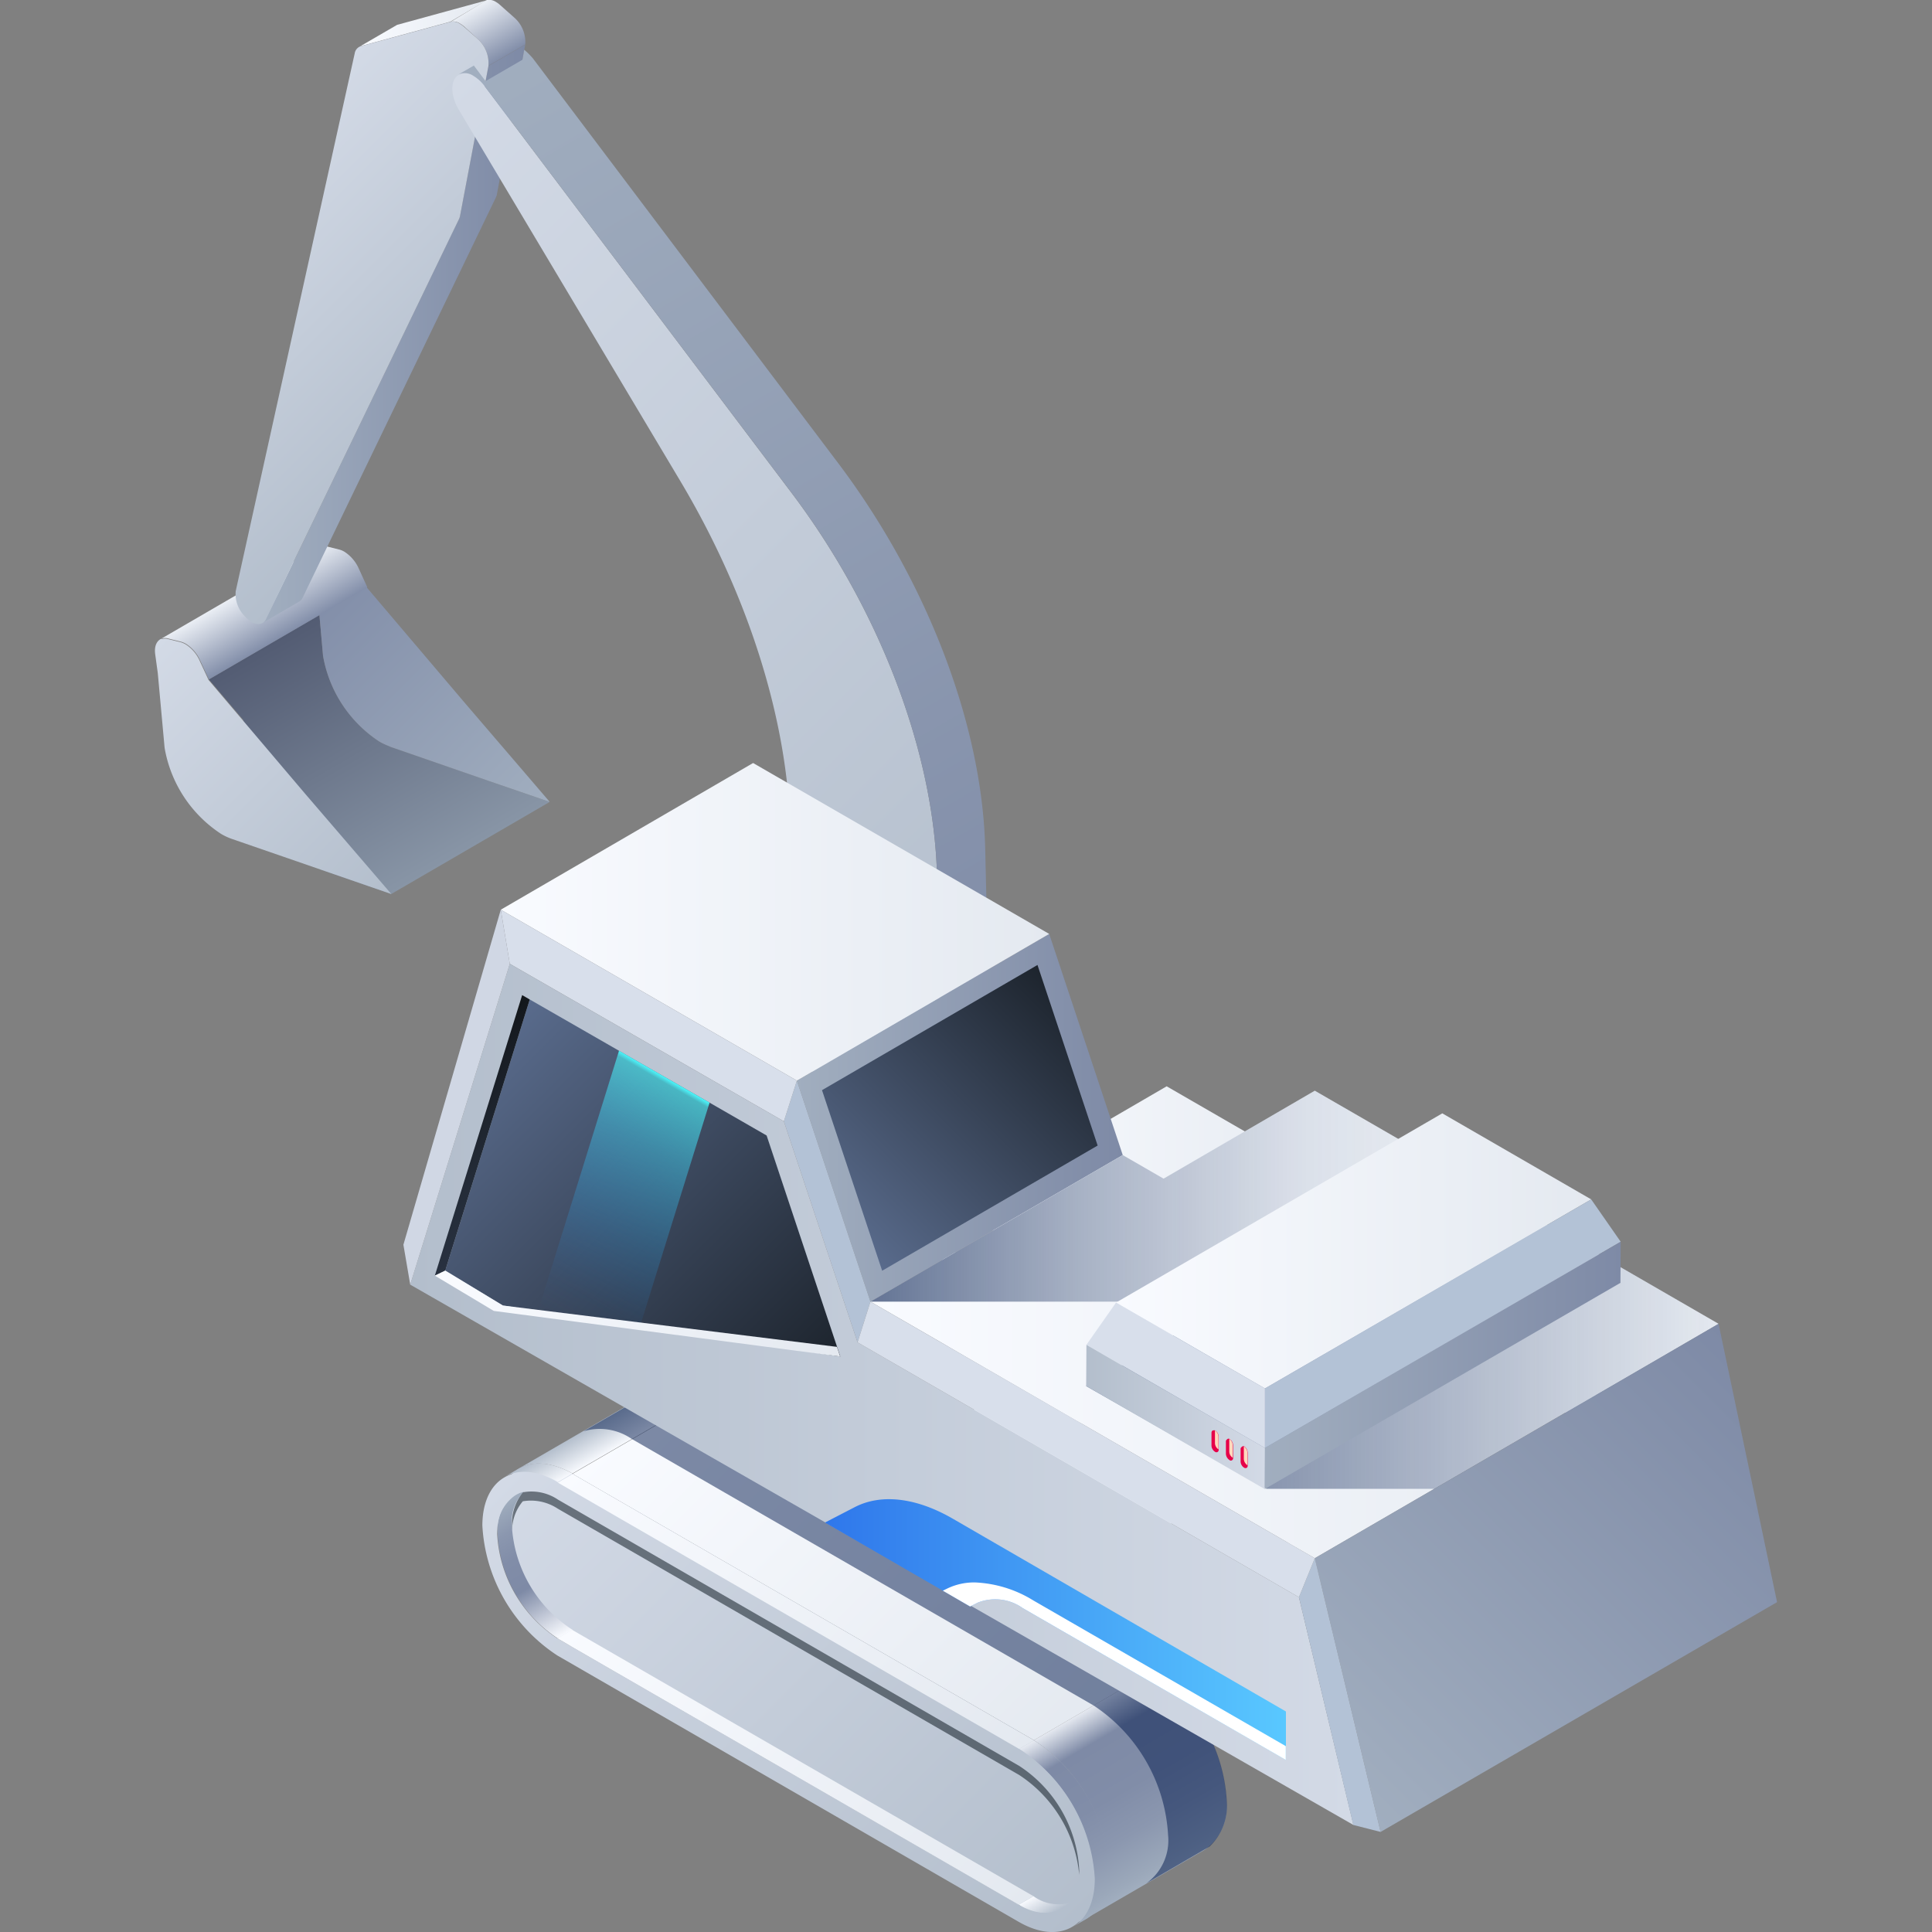 <svg xmlns="http://www.w3.org/2000/svg" xmlns:xlink="http://www.w3.org/1999/xlink" viewBox="0 0 150 150"><rect x="0" y="0" width="150" height="150" fill="#808080" stroke="none"/><defs><style>.cls-1,.cls-2{fill:none;}.cls-2{stroke:#fff;stroke-miterlimit:10;stroke-width:0.1px;}.cls-3{opacity:0;}.cls-4{fill:#000714;}.cls-5{opacity:0.1;fill:url(#新建图案);}.cls-6{isolation:isolate;}.cls-7{fill:url(#未命名的渐变_88);}.cls-8{fill:url(#未命名的渐变_86);}.cls-9{fill:url(#未命名的渐变_95);}.cls-10{fill:url(#未命名的渐变_19);}.cls-11{fill:url(#未命名的渐变_101);}.cls-12{fill:url(#未命名的渐变_88-2);}.cls-13{fill:url(#未命名的渐变_98);}.cls-14{fill:url(#未命名的渐变_95-2);}.cls-15{fill:url(#未命名的渐变_19-2);}.cls-16{fill:url(#未命名的渐变_86-2);}.cls-17{fill:url(#未命名的渐变_86-3);}.cls-18,.cls-20{opacity:0.5;}.cls-18,.cls-20,.cls-61,.cls-62{mix-blend-mode:multiply;}.cls-19{fill:#000b14;}.cls-20{fill:#00194d;}.cls-21{fill:url(#未命名的渐变_88-3);}.cls-22{fill:url(#未命名的渐变_86-4);}.cls-23{fill:url(#未命名的渐变_95-3);}.cls-24{fill:url(#未命名的渐变_19-3);}.cls-25{fill:url(#未命名的渐变_101-2);}.cls-26{fill:url(#未命名的渐变_88-4);}.cls-27{fill:url(#未命名的渐变_98-2);}.cls-28{fill:url(#未命名的渐变_95-4);}.cls-29{fill:url(#未命名的渐变_19-4);}.cls-30{fill:url(#未命名的渐变_86-5);}.cls-31{fill:url(#未命名的渐变_86-6);}.cls-32{fill:#000e1b;}.cls-33{fill:url(#未命名的渐变_86-7);}.cls-34{fill:url(#未命名的渐变_197);}.cls-35{fill:url(#未命名的渐变_19-5);}.cls-36{fill:url(#未命名的渐变_177);}.cls-37{fill:url(#未命名的渐变_166);}.cls-38{fill:url(#未命名的渐变_2);}.cls-39{fill:url(#未命名的渐变_47);}.cls-40{fill:url(#未命名的渐变_166-2);}.cls-41{fill:url(#未命名的渐变_19-6);}.cls-42{fill:url(#未命名的渐变_19-7);}.cls-43{fill:url(#未命名的渐变_170);}.cls-44{fill:url(#未命名的渐变_2-2);}.cls-45{fill:#898989;}.cls-46{fill:url(#未命名的渐变_47-2);}.cls-47{fill:url(#未命名的渐变_588);}.cls-48{fill:url(#未命名的渐变_2-3);}.cls-49{fill:#b3c2d6;}.cls-50{fill:#d8dfeb;}.cls-51{fill:url(#未命名的渐变_2-4);}.cls-52{fill:url(#未命名的渐变_177-2);}.cls-53{fill:url(#未命名的渐变_19-8);}.cls-54{fill:url(#未命名的渐变_587);}.cls-55{fill:url(#未命名的渐变_204);}.cls-56{fill:url(#未命名的渐变_2050);}.cls-57{fill:url(#未命名的渐变_2-5);}.cls-58{fill:#d0d7e4;}.cls-59{fill:url(#未命名的渐变_17283);}.cls-60{fill:#fff;}.cls-61{fill:url(#未命名的渐变_199);}.cls-62{fill:url(#未命名的渐变_174);}.cls-63{fill:url(#未命名的渐变_2-6);}.cls-64{fill:url(#未命名的渐变_47-3);}.cls-65{fill:url(#未命名的渐变_19-9);}.cls-66{fill:#e60049;}.cls-67{fill:#ffd8bd;}.cls-68{opacity:0.2;}</style><pattern id="新建图案" data-name="新建图案" width="18.57" height="32.16" patternTransform="translate(2025.24 1170.92)" patternUnits="userSpaceOnUse" viewBox="0 0 18.57 32.16"><rect class="cls-1" width="18.57" height="32.16"/><polyline class="cls-2" points="18.57 21.44 18.57 32.16 18.57 42.88"/><polyline class="cls-2" points="9.29 26.8 18.57 32.16 27.85 37.51 27.85 37.52"/><polyline class="cls-2" points="9.29 37.52 9.29 37.51 18.57 32.16 27.85 26.8"/><polygon class="cls-2" points="27.85 37.52 27.85 26.8 18.57 21.44 9.28 26.8 9.28 37.52 18.57 42.88 27.85 37.52"/><polyline class="cls-2" points="0 21.44 0 32.16 0 42.88"/><polyline class="cls-2" points="-9.28 26.8 0 32.16 9.28 37.51 9.28 37.52"/><polyline class="cls-2" points="-9.28 37.52 -9.28 37.51 0 32.16 9.28 26.8"/><polygon class="cls-2" points="9.28 37.52 9.28 26.8 0 21.44 -9.29 26.8 -9.29 37.52 0 42.88 9.28 37.52"/><polyline class="cls-2" points="18.57 10.72 27.85 16.08 37.13 21.43 37.13 21.44"/><polyline class="cls-2" points="18.57 21.44 18.57 21.43 27.85 16.08 37.13 10.72"/><polygon class="cls-2" points="37.14 21.44 37.14 10.72 27.85 5.36 18.57 10.72 18.57 21.44 27.85 26.8 37.14 21.44"/><polyline class="cls-2" points="9.29 5.36 9.29 16.08 9.29 26.8"/><polyline class="cls-2" points="0.01 10.72 9.29 16.08 18.57 21.43 18.57 21.44"/><polyline class="cls-2" points="0.01 21.44 0.01 21.43 9.29 16.08 18.57 10.72"/><polygon class="cls-2" points="18.57 21.44 18.57 10.72 9.28 5.36 0 10.72 0 21.44 9.28 26.8 18.57 21.44"/><polyline class="cls-2" points="-18.56 10.72 -9.28 16.08 0 21.43 0 21.44"/><polyline class="cls-2" points="-18.56 21.44 -18.56 21.43 -9.28 16.08 0 10.72"/><polygon class="cls-2" points="0 21.44 0 10.72 -9.29 5.36 -18.57 10.72 -18.57 21.44 -9.29 26.8 0 21.44"/><polyline class="cls-2" points="18.57 -10.72 18.57 0 18.57 10.72"/><polyline class="cls-2" points="9.29 -5.36 18.57 0 27.85 5.35 27.85 5.36"/><polyline class="cls-2" points="9.29 5.36 9.29 5.35 18.57 0 27.85 -5.36"/><polygon class="cls-2" points="27.85 5.36 27.85 -5.36 18.57 -10.72 9.28 -5.36 9.28 5.36 18.57 10.72 27.85 5.36"/><polyline class="cls-2" points="0 -10.72 0 0 0 10.72"/><polyline class="cls-2" points="-9.28 -5.36 0 0 9.28 5.35 9.28 5.36"/><polyline class="cls-2" points="-9.28 5.36 -9.28 5.35 0 0 9.28 -5.36"/><polygon class="cls-2" points="9.28 5.36 9.28 -5.36 0 -10.72 -9.29 -5.36 -9.29 5.36 0 10.72 9.28 5.36"/></pattern><linearGradient id="未命名的渐变_88" x1="47.56" y1="112.64" x2="46.34" y2="110.51" gradientUnits="userSpaceOnUse"><stop offset="0" stop-color="#f8fafe"/><stop offset="1" stop-color="#b3becc"/></linearGradient><linearGradient id="未命名的渐变_86" x1="82.01" y1="137.19" x2="51.85" y2="107.03" gradientUnits="userSpaceOnUse"><stop offset="0" stop-color="#e4e9f0"/><stop offset="1" stop-color="#f9fbff"/></linearGradient><linearGradient id="未命名的渐变_95" x1="91.01" y1="145.1" x2="83.98" y2="132.93" gradientUnits="userSpaceOnUse"><stop offset="0" stop-color="#a1aebf"/><stop offset="0.06" stop-color="#9ba8ba"/><stop offset="0.28" stop-color="#8b97af"/><stop offset="0.51" stop-color="#818da8"/><stop offset="0.82" stop-color="#7e8aa6"/><stop offset="1" stop-color="#e6eaf1"/></linearGradient><linearGradient id="未命名的渐变_19" x1="82.15" y1="151.29" x2="42.53" y2="111.67" gradientUnits="userSpaceOnUse"><stop offset="0" stop-color="#b3becc"/><stop offset="1" stop-color="#d3dae6"/></linearGradient><linearGradient id="未命名的渐变_101" x1="44.52" y1="126.48" x2="38.89" y2="116.72" gradientUnits="userSpaceOnUse"><stop offset="0" stop-color="#f8fafe"/><stop offset="0.4" stop-color="#7e8aa6"/><stop offset="0.62" stop-color="#818da8"/><stop offset="0.8" stop-color="#8b97af"/><stop offset="0.95" stop-color="#9ba8ba"/><stop offset="1" stop-color="#a1aebf"/></linearGradient><linearGradient id="未命名的渐变_88-2" x1="42.41" y1="115.63" x2="41.2" y2="113.53" xlink:href="#未命名的渐变_88"/><linearGradient id="未命名的渐变_98" x1="81.82" y1="148.56" x2="80.84" y2="146.87" gradientUnits="userSpaceOnUse"><stop offset="0" stop-color="#b3becc"/><stop offset="1" stop-color="#f8fafe"/></linearGradient><linearGradient id="未命名的渐变_95-2" x1="85.86" y1="148.09" x2="78.85" y2="135.94" xlink:href="#未命名的渐变_95"/><linearGradient id="未命名的渐变_19-2" x1="81.01" y1="151.97" x2="41.39" y2="112.34" xlink:href="#未命名的渐变_19"/><linearGradient id="未命名的渐变_86-2" x1="76" y1="151.46" x2="47.51" y2="122.97" xlink:href="#未命名的渐变_86"/><linearGradient id="未命名的渐变_86-3" x1="76.03" y1="139.36" x2="47.55" y2="110.87" xlink:href="#未命名的渐变_86"/><linearGradient id="未命名的渐变_88-3" x1="83.3" y1="91.86" x2="82.07" y2="89.74" xlink:href="#未命名的渐变_88"/><linearGradient id="未命名的渐变_86-4" x1="117.75" y1="116.42" x2="87.58" y2="86.26" xlink:href="#未命名的渐变_86"/><linearGradient id="未命名的渐变_95-3" x1="126.75" y1="124.33" x2="119.72" y2="112.15" xlink:href="#未命名的渐变_95"/><linearGradient id="未命名的渐变_19-3" x1="117.88" y1="130.52" x2="78.26" y2="90.9" xlink:href="#未命名的渐变_19"/><linearGradient id="未命名的渐变_101-2" x1="80.26" y1="105.71" x2="74.62" y2="95.95" xlink:href="#未命名的渐变_101"/><linearGradient id="未命名的渐变_88-4" x1="78.14" y1="94.85" x2="76.93" y2="92.75" xlink:href="#未命名的渐变_88"/><linearGradient id="未命名的渐变_98-2" x1="117.55" y1="127.78" x2="116.58" y2="126.09" xlink:href="#未命名的渐变_98"/><linearGradient id="未命名的渐变_95-4" x1="121.6" y1="127.31" x2="114.58" y2="115.17" xlink:href="#未命名的渐变_95"/><linearGradient id="未命名的渐变_19-4" x1="116.74" y1="131.19" x2="77.12" y2="91.57" xlink:href="#未命名的渐变_19"/><linearGradient id="未命名的渐变_86-5" x1="111.73" y1="130.68" x2="83.24" y2="102.19" xlink:href="#未命名的渐变_86"/><linearGradient id="未命名的渐变_86-6" x1="111.77" y1="118.58" x2="83.28" y2="90.09" xlink:href="#未命名的渐变_86"/><linearGradient id="未命名的渐变_86-7" x1="76.38" y1="122.27" x2="84" y2="109.07" xlink:href="#未命名的渐变_86"/><linearGradient id="未命名的渐变_197" x1="34.06" y1="67.28" x2="23.29" y2="48.63" gradientUnits="userSpaceOnUse"><stop offset="0" stop-color="#8895a6"/><stop offset="1" stop-color="#535c73"/></linearGradient><linearGradient id="未命名的渐变_19-5" x1="29.05" y1="70.73" x2="10.17" y2="51.86" xlink:href="#未命名的渐变_19"/><linearGradient id="未命名的渐变_177" x1="41.36" y1="63.59" x2="22.47" y2="44.7" gradientUnits="userSpaceOnUse"><stop offset="0" stop-color="#a1aebf"/><stop offset="1" stop-color="#7e8aa6"/></linearGradient><linearGradient id="未命名的渐变_166" x1="21.71" y1="49.58" x2="19.39" y2="45.57" gradientUnits="userSpaceOnUse"><stop offset="0" stop-color="#828ea9"/><stop offset="1" stop-color="#ebeff5"/></linearGradient><linearGradient id="未命名的渐变_2" x1="27.97" y1="1.81" x2="37.8" y2="1.81" gradientUnits="userSpaceOnUse"><stop offset="0" stop-color="#f9fbff"/><stop offset="1" stop-color="#e4e9f0"/></linearGradient><linearGradient id="未命名的渐变_47" x1="20.34" y1="25.91" x2="40.78" y2="25.91" xlink:href="#未命名的渐变_177"/><linearGradient id="未命名的渐变_166-2" x1="39.17" y1="4.4" x2="36.93" y2="0.53" xlink:href="#未命名的渐变_166"/><linearGradient id="未命名的渐变_19-6" x1="35.65" y1="33.07" x2="17.02" y2="14.44" xlink:href="#未命名的渐变_19"/><linearGradient id="未命名的渐变_19-7" x1="82.36" y1="77.29" x2="23.21" y2="18.14" xlink:href="#未命名的渐变_19"/><linearGradient id="未命名的渐变_170" x1="80.54" y1="82.83" x2="35.94" y2="5.58" gradientUnits="userSpaceOnUse"><stop offset="0" stop-color="#7e8aa6"/><stop offset="1" stop-color="#a1aebf"/></linearGradient><linearGradient id="未命名的渐变_2-2" x1="74.18" y1="93.73" x2="106.6" y2="93.73" xlink:href="#未命名的渐变_2"/><linearGradient id="未命名的渐变_47-2" x1="61.87" y1="86.79" x2="87.18" y2="86.79" xlink:href="#未命名的渐变_177"/><linearGradient id="未命名的渐变_588" x1="65.57" y1="95.74" x2="83.47" y2="77.84" gradientUnits="userSpaceOnUse"><stop offset="0" stop-color="#596b8c"/><stop offset="1" stop-color="#1d242d"/></linearGradient><linearGradient id="未命名的渐变_2-3" x1="38.88" y1="71.57" x2="81.46" y2="71.57" xlink:href="#未命名的渐变_2"/><linearGradient id="未命名的渐变_2-4" x1="67.58" y1="102.83" x2="133.43" y2="102.83" xlink:href="#未命名的渐变_2"/><linearGradient id="未命名的渐变_177-2" x1="103.83" y1="138.87" x2="136.68" y2="106.03" xlink:href="#未命名的渐变_177"/><linearGradient id="未命名的渐变_19-8" x1="31.85" y1="108.26" x2="105.08" y2="108.26" xlink:href="#未命名的渐变_19"/><linearGradient id="未命名的渐变_587" x1="62.1" y1="108.46" x2="36.18" y2="82.54" gradientUnits="userSpaceOnUse"><stop offset="0" stop-color="#1d242d"/><stop offset="1" stop-color="#596b8c"/></linearGradient><linearGradient id="未命名的渐变_204" x1="42.99" y1="102.47" x2="53.31" y2="84.58" gradientUnits="userSpaceOnUse"><stop offset="0" stop-color="#198cff" stop-opacity="0"/><stop offset="0.14" stop-color="#1e96ff" stop-opacity="0.05"/><stop offset="0.39" stop-color="#2ab0ff" stop-opacity="0.2"/><stop offset="0.74" stop-color="#3ddafe" stop-opacity="0.42"/><stop offset="0.98" stop-color="#4cfafe" stop-opacity="0.6"/><stop offset="1" stop-color="#4cfafe"/></linearGradient><linearGradient id="未命名的渐变_2050" x1="41.17" y1="92.05" x2="33.46" y2="84.33" gradientUnits="userSpaceOnUse"><stop offset="0" stop-color="#283140"/><stop offset="0.34" stop-color="#232b37"/><stop offset="0.9" stop-color="#15191f"/><stop offset="1" stop-color="#12161a"/></linearGradient><linearGradient id="未命名的渐变_2-5" x1="33.76" y1="101.98" x2="65.23" y2="101.98" xlink:href="#未命名的渐变_2"/><linearGradient id="未命名的渐变_17283" x1="64.05" y1="126.54" x2="99.84" y2="126.54" gradientUnits="userSpaceOnUse"><stop offset="0" stop-color="#2f77eb"/><stop offset="1" stop-color="#59c8ff"/></linearGradient><linearGradient id="未命名的渐变_199" x1="84.32" y1="103.57" x2="133.43" y2="103.57" gradientUnits="userSpaceOnUse"><stop offset="0" stop-color="#001a4d" stop-opacity="0.6"/><stop offset="1" stop-color="#001a4d" stop-opacity="0"/></linearGradient><linearGradient id="未命名的渐变_174" x1="67.58" y1="92.87" x2="114.58" y2="92.87" gradientUnits="userSpaceOnUse"><stop offset="0" stop-color="#001a4d" stop-opacity="0.6"/><stop offset="0.35" stop-color="#001a4d" stop-opacity="0.31"/><stop offset="0.72" stop-color="#001a4d" stop-opacity="0.08"/><stop offset="1" stop-color="#001a4d" stop-opacity="0"/></linearGradient><linearGradient id="未命名的渐变_2-6" x1="86.65" y1="97.12" x2="123.54" y2="97.12" xlink:href="#未命名的渐变_2"/><linearGradient id="未命名的渐变_47-3" x1="98.19" y1="106.01" x2="125.83" y2="106.01" xlink:href="#未命名的渐变_177"/><linearGradient id="未命名的渐变_19-9" x1="84.33" y1="110.01" x2="98.21" y2="110.01" xlink:href="#未命名的渐变_19"/></defs><title>挖掘机1</title><g id="图层_2" data-name="图层 2"><g id="图元"><g id="挖掘机1"><g class="cls-3"><rect class="cls-4" width="150" height="150"/><rect id="网格" class="cls-5" width="150" height="150"/></g><g class="cls-6"><g class="cls-6"><path class="cls-7" d="M40.3,114l9.15-5.31c1.06-.62,2.53-.54,4.15.4l-9.15,5.31C42.83,113.5,41.36,113.42,40.3,114Z"/><polygon class="cls-8" points="44.45 114.43 53.6 109.12 89.41 129.79 80.27 135.11 44.45 114.43"/><path class="cls-9" d="M93.53,143.62l-9.15,5.31c1.05-.61,1.7-1.9,1.71-3.74a12.9,12.9,0,0,0-5.82-10.08l9.14-5.32a12.85,12.85,0,0,1,5.82,10.09A4.07,4.07,0,0,1,93.53,143.62Z"/><path class="cls-10" d="M80.27,135.11a12.9,12.9,0,0,1,5.82,10.08c0,3.69-2.65,5.2-5.86,3.34L44.41,127.86a12.91,12.91,0,0,1-5.82-10.09c0-3.69,2.65-5.19,5.86-3.34Z"/></g><g class="cls-6"><path class="cls-11" d="M39.74,118.44a3.3,3.3,0,0,1,1.37-3L40,116.1a3.25,3.25,0,0,0-1.37,3,10.31,10.31,0,0,0,4.67,8.1l1.15-.66A10.31,10.31,0,0,1,39.74,118.44Z"/><path class="cls-12" d="M40.3,114l-1.14.67c1.06-.62,2.53-.54,4.15.4l1.14-.67C42.83,113.51,41.36,113.43,40.3,114Z"/><path class="cls-13" d="M80.24,147.22l-1.15.66a3.33,3.33,0,0,0,3.34.33l1.14-.67A3.29,3.29,0,0,1,80.24,147.22Z"/><path class="cls-14" d="M80.27,135.12l-1.14.67A12.85,12.85,0,0,1,85,145.86c0,1.84-.66,3.13-1.71,3.74l1.14-.66a4.1,4.1,0,0,0,1.71-3.74A12.89,12.89,0,0,0,80.27,135.12Z"/><path class="cls-15" d="M79.13,135.79,43.31,115.11c-3.21-1.86-5.85-.36-5.86,3.33a12.89,12.89,0,0,0,5.82,10.09l35.82,20.68c3.21,1.85,5.84.35,5.86-3.35A12.85,12.85,0,0,0,79.13,135.79Zm0,12.09L43.27,127.2a10.31,10.31,0,0,1-4.67-8.1c0-3,2.12-4.16,4.7-2.67l35.82,20.68a10.32,10.32,0,0,1,4.68,8.09C83.79,148.17,81.68,149.38,79.09,147.88Z"/><polygon class="cls-16" points="44.42 126.54 43.27 127.2 79.09 147.88 80.24 147.22 44.42 126.54"/><polygon class="cls-17" points="44.45 114.44 43.31 115.11 79.13 135.79 80.27 135.12 44.45 114.44"/></g><g class="cls-18"><g class="cls-6"><path class="cls-19" d="M83.79,145.2c0,.12,0,.25,0,.36a10.4,10.4,0,0,0-4.66-7.75L43.3,117.13a3.78,3.78,0,0,0-2.71-.57,3.54,3.54,0,0,0-.83,2.23,2.18,2.18,0,0,1,0-.35,3.7,3.7,0,0,1,.85-2.58,3.68,3.68,0,0,1,2.71.57l35.82,20.68A10.28,10.28,0,0,1,83.79,145.2Z"/></g></g><path class="cls-20" d="M89,146.22l4.92-2.86a4.35,4.35,0,0,0,1.33-3.48,12.85,12.85,0,0,0-5.82-10.09L53.6,109.12c-1.62-.94-3.09-1-4.15-.4l-4.14,2.4a4.39,4.39,0,0,1,3.74.6l35.82,20.67a12.91,12.91,0,0,1,5.82,10.09A4.1,4.1,0,0,1,89,146.22Z"/><g class="cls-6"><path class="cls-21" d="M76,93.26l9.15-5.32c1.06-.62,2.53-.53,4.15.4l-9.14,5.32C78.57,92.72,77.1,92.64,76,93.26Z"/><polygon class="cls-22" points="80.19 93.66 89.33 88.34 125.15 109.02 116 114.33 80.19 93.66"/><path class="cls-23" d="M129.26,122.84l-9.15,5.32a4.08,4.08,0,0,0,1.71-3.74A12.88,12.88,0,0,0,116,114.33l9.15-5.31A12.89,12.89,0,0,1,131,119.1C131,120.94,130.31,122.23,129.26,122.84Z"/><path class="cls-24" d="M116,114.33a12.88,12.88,0,0,1,5.82,10.09c0,3.69-2.64,5.19-5.86,3.34L80.15,107.08A12.87,12.87,0,0,1,74.32,97c0-3.69,2.65-5.2,5.87-3.34Z"/></g><g class="cls-6"><path class="cls-25" d="M75.47,97.66a3.3,3.3,0,0,1,1.37-3l-1.14.67a3.28,3.28,0,0,0-1.37,3,10.31,10.31,0,0,0,4.68,8.1l1.14-.67A10.35,10.35,0,0,1,75.47,97.66Z"/><path class="cls-26" d="M76,93.27l-1.14.66c1.06-.62,2.53-.53,4.15.4l1.15-.66C78.57,92.73,77.1,92.65,76,93.27Z"/><path class="cls-27" d="M116,126.44l-1.14.67a3.29,3.29,0,0,0,3.33.32l1.14-.66A3.32,3.32,0,0,1,116,126.44Z"/><path class="cls-28" d="M116,114.35l-1.14.66a12.87,12.87,0,0,1,5.82,10.08,4.1,4.1,0,0,1-1.71,3.74l1.14-.67a4.07,4.07,0,0,0,1.71-3.74A12.83,12.83,0,0,0,116,114.35Z"/><path class="cls-29" d="M114.86,115,79,94.33c-3.21-1.85-5.85-.35-5.86,3.33A12.87,12.87,0,0,0,79,107.75l35.82,20.68c3.21,1.85,5.85.35,5.86-3.34A12.87,12.87,0,0,0,114.86,115Zm0,12.1L79,106.43a10.31,10.31,0,0,1-4.68-8.1c0-3,2.12-4.17,4.71-2.68l35.82,20.68a10.31,10.31,0,0,1,4.67,8.09C119.52,127.4,117.41,128.6,114.83,127.11Z"/><polygon class="cls-30" points="80.15 105.76 79.01 106.43 114.83 127.11 115.97 126.44 80.15 105.76"/><polygon class="cls-31" points="80.19 93.67 79.04 94.33 114.86 115.01 116 114.35 80.19 93.67"/></g><g class="cls-18"><g class="cls-6"><path class="cls-32" d="M119.53,124.42c0,.13,0,.25,0,.36a10.35,10.35,0,0,0-4.65-7.74L79,96.36a3.72,3.72,0,0,0-2.72-.57A3.51,3.51,0,0,0,75.49,98c0-.12,0-.23,0-.35a3.72,3.72,0,0,1,.84-2.58,3.82,3.82,0,0,1,2.72.57l35.82,20.68A10.31,10.31,0,0,1,119.53,124.42Z"/></g></g><polygon class="cls-33" points="95.43 115.67 80.24 124.5 64.94 115.67 80.14 106.84 95.43 115.67"/><g class="cls-6"><path class="cls-34" d="M38,60.65,30.36,58l-.21-.09a5.41,5.41,0,0,1-.69-.33,10,10,0,0,1-4.38-6.67l-.28-3.16-8.58,5,2.7,3.18-2.2,1.28,4.83,5.68-.39.23,3.75,4.4.81.28,4.66,1.61,10.1-5.87,2.2-1.28Z"/><path class="cls-35" d="M30.38,69.41,25.72,67.8l-.81-.28-6.86-2.37a4.73,4.73,0,0,1-.89-.41,10,10,0,0,1-4.38-6.68l-.53-5.8-.2-1.46c-.08-.6.09-1,.43-1.19h0l.13,0a.82.82,0,0,1,.41,0l1,.25a1.72,1.72,0,0,1,.38.16,2.89,2.89,0,0,1,1.11,1.3l.68,1.47,2.7,3.18,4.83,5.69Z"/><path class="cls-36" d="M42.68,62.26,38,60.65,30.36,58l-.21-.09a5.41,5.41,0,0,1-.69-.33,10,10,0,0,1-4.38-6.67l-.28-3.16-.24-2.64-.21-1.48a1.07,1.07,0,0,1,.38-1.16s.05,0,.08,0l.12,0a.78.78,0,0,1,.4,0l1,.25a1.4,1.4,0,0,1,.38.16,3,3,0,0,1,1.12,1.3l.68,1.47,7.55,8.89Z"/><path class="cls-37" d="M27.85,44.13a3,3,0,0,0-1.12-1.3,1.54,1.54,0,0,0-.38-.16l-1-.25a.8.8,0,0,0-.6.06l-12.3,7.15a.8.8,0,0,1,.6-.06l1,.25a1.72,1.72,0,0,1,.38.16,2.94,2.94,0,0,1,1.11,1.3l.68,1.47,12.3-7.15Z"/></g><g class="cls-6"><polygon class="cls-38" points="30.83 1.93 27.97 3.59 34.95 1.69 37.8 0.02 30.83 1.93"/><path class="cls-39" d="M37.92,5.12l-2.2,11.62a1,1,0,0,1-.08.25l-15,31.09a.69.69,0,0,1-.25.28l2.85-1.66a.57.57,0,0,0,.25-.28L38.5,15.33a1,1,0,0,0,.08-.25l2.2-11.62Z"/><path class="cls-40" d="M39.91,1.35,38.84.4a1.78,1.78,0,0,0-.32-.24A1,1,0,0,0,37.8,0L35,1.69a.94.94,0,0,1,.72.14,2.79,2.79,0,0,1,.32.23L37.06,3a2.54,2.54,0,0,1,.86,2.11l2.86-1.66A2.52,2.52,0,0,0,39.91,1.35Z"/><path class="cls-41" d="M37.06,3,36,2.06a2.79,2.79,0,0,0-.32-.23A.94.94,0,0,0,35,1.69l-7,1.9a.7.7,0,0,0-.46.55L18.3,45.9A2.45,2.45,0,0,0,19,47.84a2.25,2.25,0,0,0,.52.44c.47.27.92.21,1.12-.2L35.64,17a1,1,0,0,0,.08-.25l2.2-11.62A2.54,2.54,0,0,0,37.06,3Z"/></g><g class="cls-6"><path class="cls-42" d="M72.75,68c-.23-9.55-4.44-20.65-11.3-29.74L37.65,6.72a2.93,2.93,0,0,0-.89-.82,1.08,1.08,0,0,0-1.27,0c-.54.45-.48,1.59.13,2.62l17.2,28.83c5.25,8.8,8.32,18.49,8.53,27l.35,14a12.32,12.32,0,0,0,5.56,9.43c3.31,1.91,6,.3,5.88-3.56Z"/><path class="cls-43" d="M76.87,81.94c0,2-.61,3.35-1.71,4l-3.73,2.17c1.09-.64,1.75-2,1.7-4L72.75,68c-.23-9.54-4.44-20.66-11.29-29.74L37.65,6.72a3,3,0,0,0-.89-.83,1.18,1.18,0,0,0-1.16-.11l1.19-.69L37.7,6.3l2.86-1.66.14-.78a5.78,5.78,0,0,1,.68.68L65.19,36.11C72,45.2,76.26,56.31,76.49,65.86Z"/></g><g class="cls-6"><polygon class="cls-44" points="90.58 84.34 74.17 93.88 90.19 103.12 106.6 93.59 90.58 84.34"/><polygon class="cls-45" points="90.22 91.58 90.19 103.12 74.17 93.88 74.19 106.57 121.57 133.92 121.58 109.69 90.22 91.58"/></g><polygon class="cls-46" points="81.46 72.51 61.87 83.9 67.58 101.06 87.17 89.68 81.46 72.51"/><polygon class="cls-47" points="63.82 84.64 80.55 74.92 85.22 88.94 68.49 98.66 63.82 84.64"/><polygon class="cls-48" points="58.47 59.24 38.88 70.63 61.87 83.9 81.46 72.51 58.47 59.24"/><polygon class="cls-49" points="61.87 83.9 60.86 87.06 66.58 104.22 67.58 101.06 61.87 83.9"/><polygon class="cls-50" points="38.88 70.63 39.58 74.83 60.86 87.06 61.87 83.9 38.88 70.63"/><polygon class="cls-51" points="133.43 102.78 121.58 109.69 121.54 109.67 111.36 115.59 102.08 120.98 100.2 119.9 99.76 119.64 84.03 110.56 83.59 110.32 73.67 104.58 73.23 104.32 67.58 101.06 87.17 89.68 90.34 91.51 102.08 84.68 114.58 91.9 118.56 94.19 133.43 102.78"/><polygon class="cls-52" points="137.97 124.39 133.43 102.78 102.08 120.98 107.19 142.23 137.97 124.39"/><polygon class="cls-53" points="31.85 99.74 39.58 74.83 60.86 87.06 66.58 104.22 100.85 124.01 105.08 141.69 31.85 99.74"/><polygon class="cls-54" points="65.24 105.32 49.69 102.97 41.78 101.77 39.05 101.36 34.57 98.65 41.13 77.6 48.06 81.58 55.09 85.61 59.52 88.16 65.24 105.32"/><polygon class="cls-55" points="55.09 85.61 49.69 102.97 41.78 101.77 48.06 81.58 55.09 85.61"/><polygon class="cls-56" points="33.76 99.04 40.54 77.26 41.13 77.6 34.57 98.65 33.76 99.04"/><polygon class="cls-57" points="65.23 105.32 38.34 101.78 33.76 99.04 34.57 98.65 39.04 101.36 64.98 104.57 65.23 105.32"/><polygon class="cls-49" points="102.08 120.98 100.85 124.01 105.07 141.69 107.19 142.23 102.08 120.98"/><polygon class="cls-50" points="67.58 101.06 66.58 104.22 100.85 124.01 102.08 120.98 67.58 101.06"/><polygon class="cls-58" points="38.88 70.63 31.32 96.64 31.85 99.74 39.58 74.83 38.88 70.63"/><path class="cls-59" d="M99.84,132.88v3.76L79.4,124.85a3.68,3.68,0,0,0-3.49-.42l-.59.3L73.2,123.5l-9.15-5.29L66.39,117c2.06-1.05,4.77-.72,7.6.92Z"/><path class="cls-60" d="M99.83,135.57v1.07L79.4,124.85a3.68,3.68,0,0,0-3.49-.42l-.59.3L73.2,123.5l.27-.13a4.79,4.79,0,0,1,2.23-.51,9.35,9.35,0,0,1,4.53,1.4Z"/><polygon class="cls-61" points="133.43 102.78 121.58 109.69 121.54 109.67 111.36 115.59 98.33 115.59 84.32 107.61 111.97 91.55 118.56 94.19 133.43 102.78"/><polygon class="cls-62" points="114.58 91.9 98.18 101.06 67.58 101.06 87.17 89.68 90.34 91.51 102.08 84.68 114.58 91.9"/><g class="cls-6"><polygon class="cls-63" points="111.98 86.44 86.65 101.13 98.21 107.8 123.54 93.12 111.98 86.44"/><polygon class="cls-49" points="123.54 93.12 98.21 107.8 98.21 112.42 125.83 96.41 123.54 93.12"/><polygon class="cls-50" points="98.21 107.8 86.65 101.13 84.35 104.41 98.21 112.42 98.21 107.8"/><polygon class="cls-64" points="98.21 112.42 98.19 115.61 125.81 99.6 125.83 96.41 98.21 112.42"/><polygon class="cls-65" points="84.35 104.41 84.33 107.61 98.19 115.61 98.21 112.42 84.35 104.41"/><path class="cls-66" d="M96.58,112.28h0l-.09,0a.18.18,0,0,0-.07.17s0-.14.07-.17-.17.07-.17.2v1a.59.59,0,0,0,.27.47.2.2,0,0,0,.22,0h0a.2.2,0,0,0,.06-.16v-1A.63.63,0,0,0,96.58,112.28Z"/><path class="cls-67" d="M96.85,112.76v1h0a.62.62,0,0,1-.28-.47v-1h0A.63.63,0,0,1,96.85,112.76Z"/><path class="cls-66" d="M95.43,111.7h0l-.09,0a.17.17,0,0,0-.07.16s0-.13.07-.16-.16.07-.16.19v1a.62.62,0,0,0,.28.47.16.16,0,0,0,.21,0h0a.18.18,0,0,0,.07-.15v-1A.63.63,0,0,0,95.43,111.7Z"/><path class="cls-67" d="M95.71,112.18v1h0a.58.58,0,0,1-.27-.47v-1h0A.63.63,0,0,1,95.71,112.18Z"/><path class="cls-66" d="M94.32,111.05h0l-.1,0a.18.18,0,0,0-.07.17.5.5,0,0,1,.07-.17c-.09,0-.16.07-.16.2v1a.59.59,0,0,0,.28.47.18.18,0,0,0,.21,0h0a.2.2,0,0,0,.07-.16v-1A.61.61,0,0,0,94.32,111.05Z"/><path class="cls-67" d="M94.6,111.53v1h0a.61.61,0,0,1-.27-.47v-1h0A.61.61,0,0,1,94.6,111.53Z"/></g></g></g></g></g></svg>